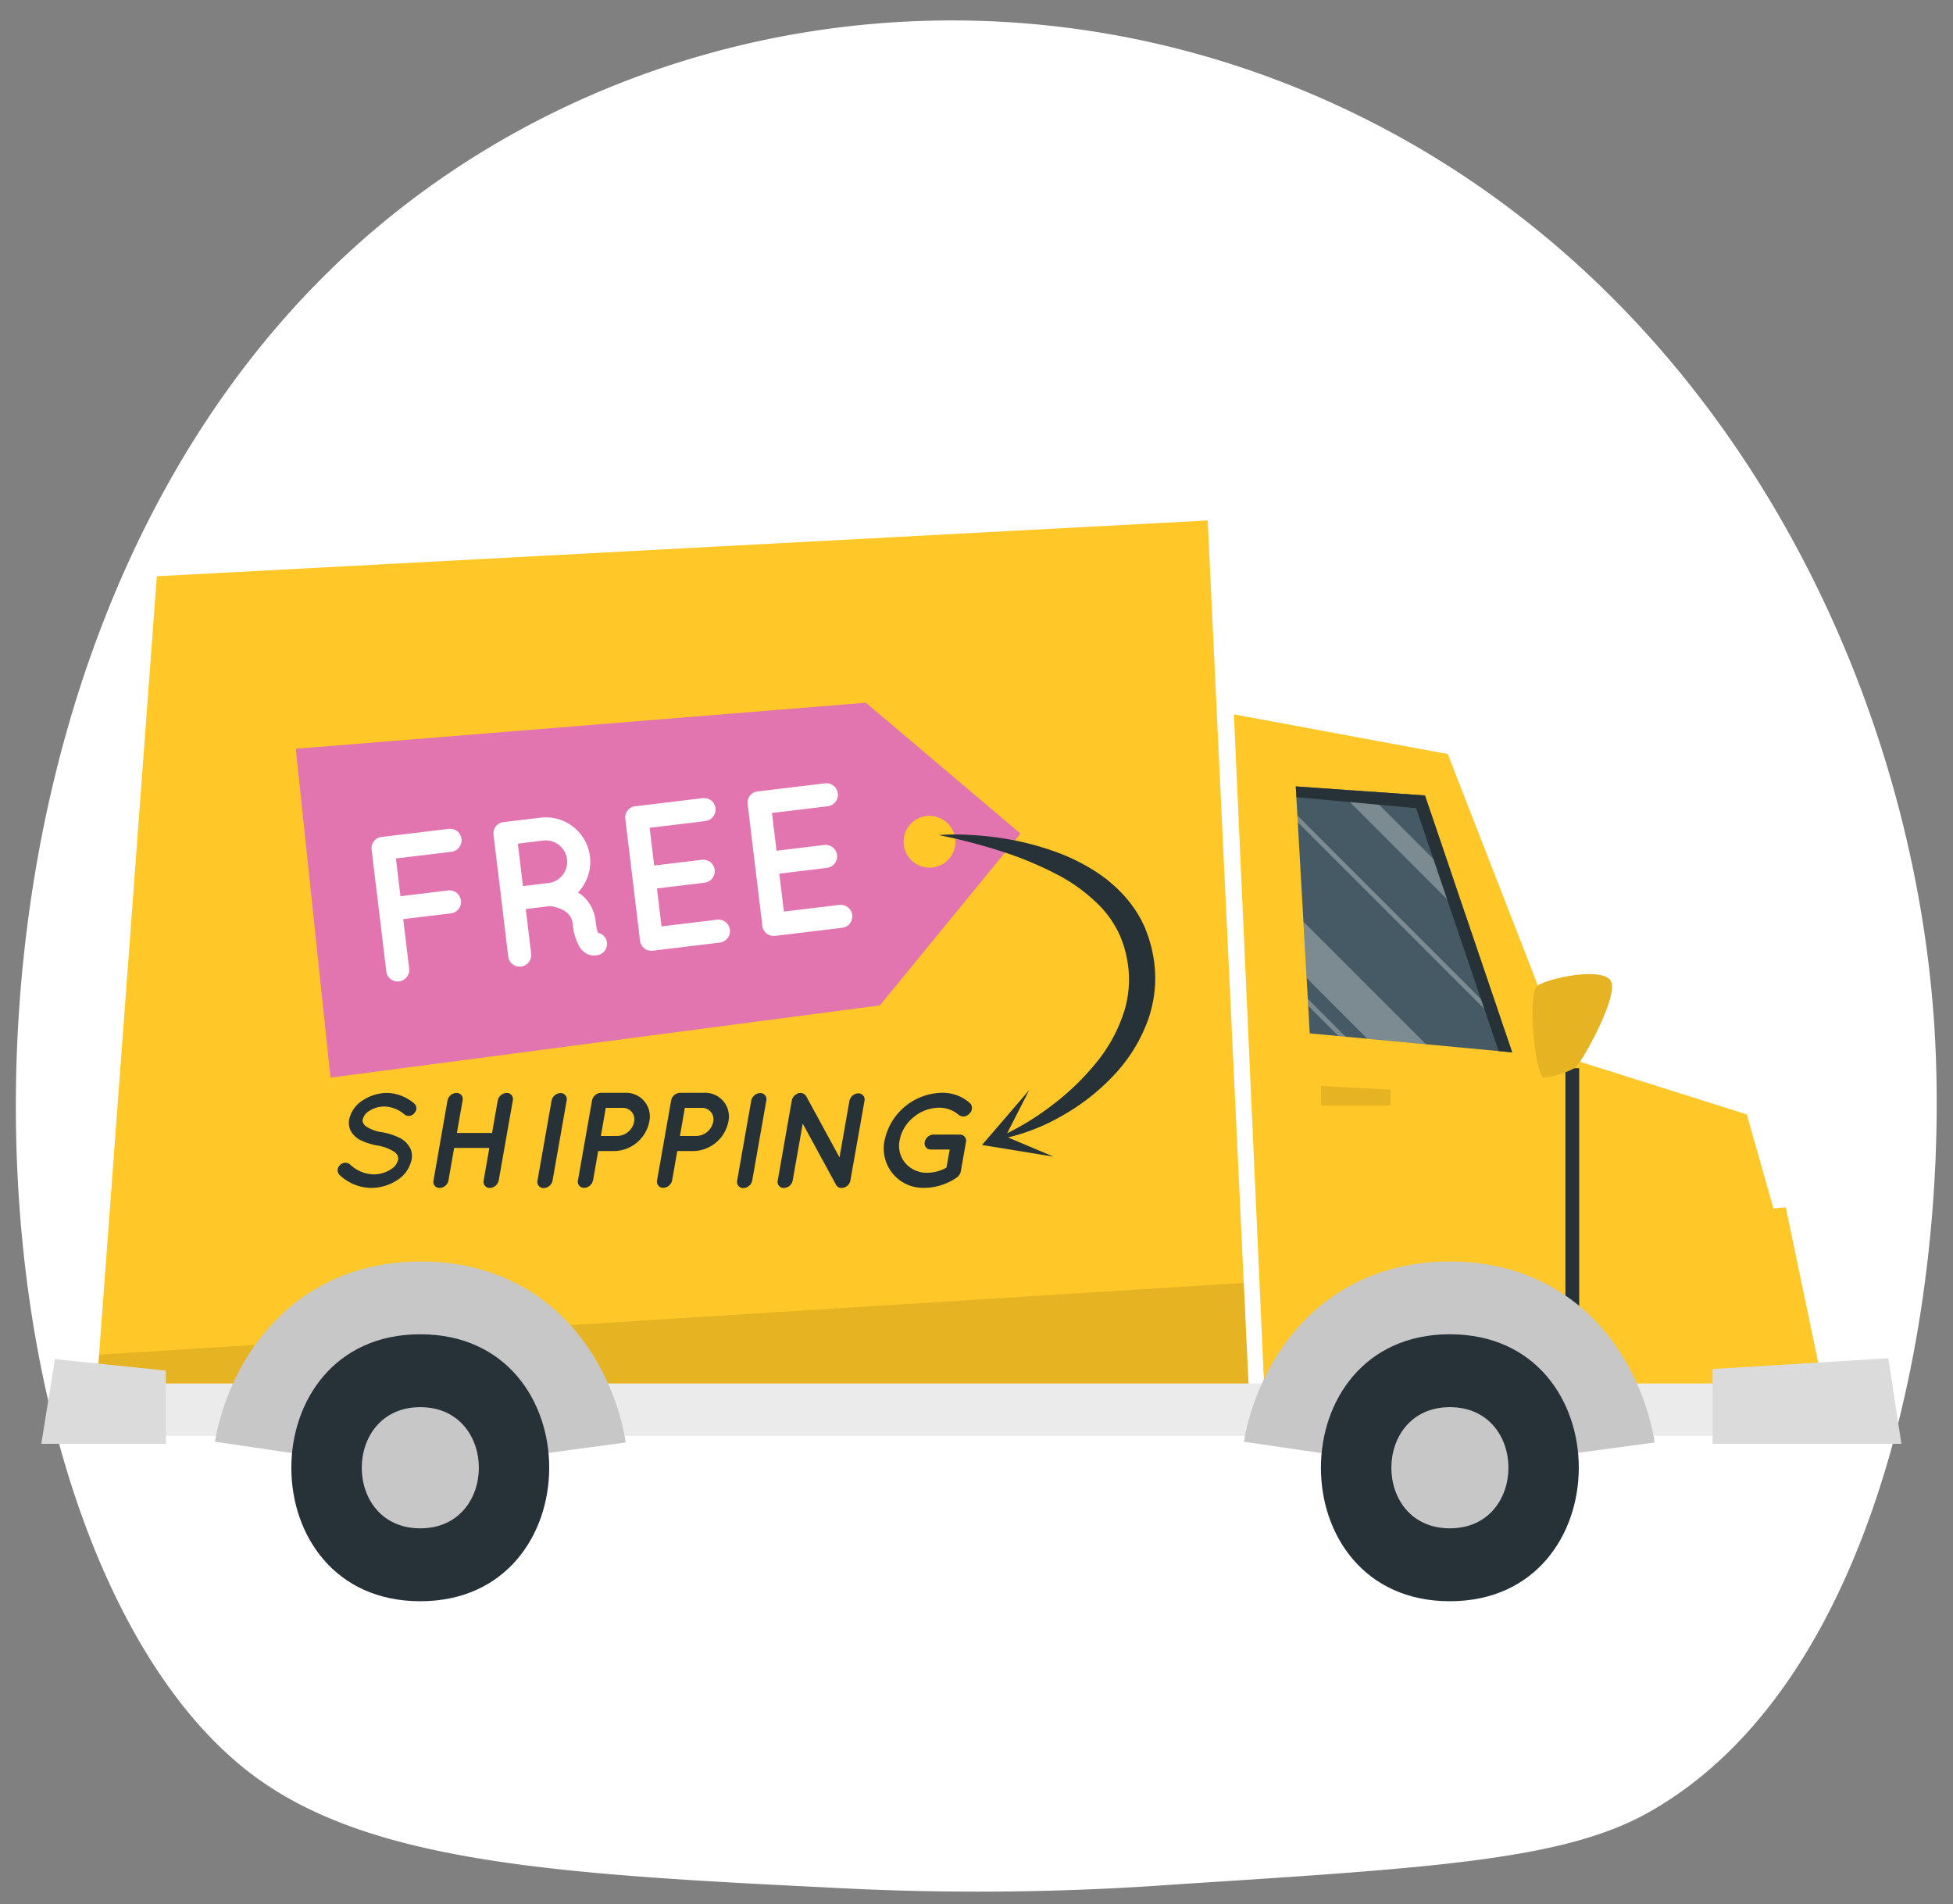 <svg xmlns="http://www.w3.org/2000/svg" width="141.85" height="138.287" viewBox="0 0 141.85 138.287"><rect x="0" y="0" width="141.85" height="138.287" fill="#808080" stroke="none"/><defs><style>.a{fill:#fff;}.b{fill:#ffc727;}.c{fill:#455a64;}.d{opacity:0.3;}.e{fill:#263238;}.f,.k{fill:none;stroke-miterlimit:10;}.f{stroke:#263238;}.g{opacity:0.1;}.h{fill:#e275b0;}.i{fill:#ebebeb;}.j{fill:#dbdbdb;}.k{stroke:#c7c7c7;stroke-width:10px;}.l{fill:#c7c7c7;}</style></defs><g transform="translate(-949 -4827.106)"><path class="a" d="M614.52,509.016c-1.51-18.612-2.264-27.918-5.778-33.939-10.06-17.24-39.306-21.34-57.778-19.768-24.729,2.1-53.02,16.32-65.472,43.768-11.311,24.93-6.1,53.149,10.947,71.609,31.241,33.839,95.686,27.8,111.428,5.593,6.283-8.862,6.735-23.016,7.4-43.808A198.137,198.137,0,0,0,614.52,509.016Z" transform="matrix(-0.017, 1, -1, -0.017, 1554.148, 4358.073)"/><g transform="translate(906.462 4726.917)"><g transform="translate(132.162 152.069)"><path class="b" d="M369.3,190.618l2.239,49.711h40.75l-4.214-20.177-13.58-4.286a2.542,2.542,0,0,1-1.54-1.512l-8.12-20.853Z" transform="translate(-369.303 -190.618)"/><g transform="translate(4.489 5.233)"><path class="c" d="M386.081,210.178l1.017,17.934L401.8,229.49l-6.337-18.656Z" transform="translate(-386.081 -210.178)"/><g class="d" transform="translate(0.12 0.211)"><path class="a" d="M388.161,246.9l.232,4.09L392.8,255.4l4.259.4Z" transform="translate(-387.724 -237.288)"/><path class="a" d="M397.322,210.965l9.432,9.432-.992-2.923-6.364-6.364Z" transform="translate(-394.435 -210.965)"/><path class="a" d="M386.531,218.058l.027.5,15,15-.244-.713Z" transform="translate(-386.531 -216.161)"/><path class="a" d="M389.352,267.834l.027.5,2.208,2.208.517.048Z" transform="translate(-388.597 -252.619)"/></g><path class="e" d="M386.081,210.178l9.387.656L401.8,229.49l-.984-.092-5.99-17.639-8.7-.8Z" transform="translate(-386.081 -210.178)"/></g><line class="f" y2="23.259" transform="translate(24.575 25.695)"/><path class="a" d="M511.855,299.769l-3.313-.525,1.931,6.825,1.708-.181a.7.7,0,0,0,.628-.753l-.362-4.725A.7.7,0,0,0,511.855,299.769Z" transform="translate(-471.288 -270.181)"/><g transform="translate(21.684 18.864)"><path class="b" d="M450.7,261.984c-.792.675-.077,6.764.489,6.662a6.469,6.469,0,0,0,2.263-.72c.489-.386,3.241-5.315,2.572-6.335S451.316,261.462,450.7,261.984Z" transform="translate(-450.351 -261.123)"/><path class="g" d="M450.7,261.984c-.792.675-.077,6.764.489,6.662a6.469,6.469,0,0,0,2.263-.72c.489-.386,3.241-5.315,2.572-6.335S451.316,261.462,450.7,261.984Z" transform="translate(-450.351 -261.123)"/></g><path class="g" d="M397.991,292.9h-5.048v-1.417l5.048.274Z" transform="translate(-386.618 -264.497)"/></g><g transform="translate(49.496 137.987)"><path class="b" d="M144.11,201.779H60.332l4.433-59.74,76.327-4.052Z" transform="translate(-60.332 -137.987)"/><g transform="translate(17.565 41.564)"><path class="e" d="M126.154,298.617a.525.525,0,0,1,.71-.069,2.59,2.59,0,0,0,1.716.739,2.344,2.344,0,0,0,1.252-.355,1.145,1.145,0,0,0,.543-.69.511.511,0,0,0-.03-.306.726.726,0,0,0-.246-.286,3.215,3.215,0,0,0-1.243-.463h-.02a4.74,4.74,0,0,1-1.164-.375,1.623,1.623,0,0,1-.769-.749,1.373,1.373,0,0,1-.079-.779,2.2,2.2,0,0,1,1.025-1.4,3.232,3.232,0,0,1,1.745-.513,3.141,3.141,0,0,1,1.952.769.463.463,0,0,1,.02.681.517.517,0,0,1-.7.138,2.34,2.34,0,0,0-1.439-.6,2.06,2.06,0,0,0-1.144.316,1.01,1.01,0,0,0-.473.611.4.4,0,0,0,.029.266.64.64,0,0,0,.207.247,2.84,2.84,0,0,0,1.134.424h.02a4.63,4.63,0,0,1,1.262.4,1.743,1.743,0,0,1,.809.789,1.376,1.376,0,0,1,.079.828,2.344,2.344,0,0,1-1.075,1.489,3.5,3.5,0,0,1-1.873.542,3.39,3.39,0,0,1-2.3-.966A.489.489,0,0,1,126.154,298.617Z" transform="translate(-125.984 -293.361)"/><path class="e" d="M153.481,297.365l-.414,2.366a.673.673,0,0,1-.641.542.441.441,0,0,1-.444-.542L153,293.914a.694.694,0,0,1,.651-.543.441.441,0,0,1,.444.543l-.414,2.366h2.554l.414-2.366a.692.692,0,0,1,.641-.543.447.447,0,0,1,.454.543l-1.026,5.817a.683.683,0,0,1-.641.542.447.447,0,0,1-.453-.542l.414-2.366Z" transform="translate(-145.019 -293.361)"/><path class="e" d="M180.67,300.31a.447.447,0,0,1-.454-.542l1.026-5.817a.692.692,0,0,1,.641-.543.447.447,0,0,1,.453.543l-1.026,5.817A.683.683,0,0,1,180.67,300.31Z" transform="translate(-165.701 -293.388)"/><path class="e" d="M191.2,299.695l1.026-5.817a.691.691,0,0,1,.641-.542h1.765a1.723,1.723,0,0,1,1.746,2.11,2.644,2.644,0,0,1-2.485,2.12h-1.223l-.375,2.13a.682.682,0,0,1-.641.542A.447.447,0,0,1,191.2,299.695Zm3.244-5.265H193.22l-.355,2.041h1.213a1.28,1.28,0,0,0,1.2-1.026A.829.829,0,0,0,194.442,294.43Z" transform="translate(-173.745 -293.335)"/><path class="e" d="M212.682,299.695l1.025-5.817a.691.691,0,0,1,.641-.542h1.765a1.723,1.723,0,0,1,1.745,2.11,2.644,2.644,0,0,1-2.485,2.12h-1.223l-.375,2.13a.682.682,0,0,1-.641.542A.447.447,0,0,1,212.682,299.695Zm3.244-5.265H214.7l-.355,2.041h1.213a1.28,1.28,0,0,0,1.2-1.026A.829.829,0,0,0,215.926,294.43Z" transform="translate(-189.481 -293.335)"/><path class="e" d="M234.878,300.31a.447.447,0,0,1-.454-.542l1.025-5.817a.692.692,0,0,1,.641-.543.447.447,0,0,1,.453.543l-1.026,5.817A.682.682,0,0,1,234.878,300.31Z" transform="translate(-205.406 -293.388)"/><path class="e" d="M246.451,293.951a.679.679,0,0,1,.315-.463.5.5,0,0,1,.73.118l2.426,4.457.72-4.112a.691.691,0,0,1,.641-.542.447.447,0,0,1,.453.542l-1.025,5.788a.664.664,0,0,1-.641.542.441.441,0,0,1-.375-.187.423.423,0,0,1-.039-.069l-2.406-4.417-.73,4.131a.664.664,0,0,1-.641.542.437.437,0,0,1-.444-.542Z" transform="translate(-213.469 -293.369)"/><path class="e" d="M274.323,296.786a4.344,4.344,0,0,1,4.141-3.451,3,3,0,0,1,2.061.749.526.526,0,0,1-.039.759.568.568,0,0,1-.779.1,2.125,2.125,0,0,0-1.439-.523,2.923,2.923,0,0,0-1.854.7,2.827,2.827,0,0,0-1,1.666,1.959,1.959,0,0,0,.414,1.657,2.049,2.049,0,0,0,1.607.7,2.843,2.843,0,0,0,1.381-.375l.237-1.311h-1.37a.441.441,0,0,1-.444-.542.664.664,0,0,1,.641-.543h1.9a.444.444,0,0,1,.453.543l-.375,2.13a.868.868,0,0,1-.049.148l-.03.059-.01.01a.647.647,0,0,1-.207.227,4.179,4.179,0,0,1-2.317.749h-.01A2.855,2.855,0,0,1,274.323,296.786Z" transform="translate(-234.596 -293.335)"/></g><g transform="translate(14.524 13.237)"><path class="h" d="M167.254,196.968l-11.23-9.506-41.408,3.344,2.522,23.88,39.9-5.243Zm-4.774.159a1.883,1.883,0,1,1-2.282-1.4A1.9,1.9,0,0,1,162.48,197.127Z" transform="translate(-114.615 -187.462)"/><g transform="translate(5.503 5.845)"><path class="a" d="M136.258,232l-1.068-8.841a.827.827,0,0,1,.725-.924l.015,0,.03,0,4.855-.586a.838.838,0,0,1,.2,1.663l-4.061.49.331,2.742,3.491-.422a.838.838,0,0,1,.2,1.663l-3.491.421.434,3.6a.841.841,0,0,1-.74.925A.828.828,0,0,1,136.258,232Z" transform="translate(-135.184 -218.337)"/><path class="a" d="M176.449,227.4a.834.834,0,0,1-.4,1.113,1.341,1.341,0,0,1-.324.085l-.015,0a1.1,1.1,0,0,1-.6-.094,1.479,1.479,0,0,1-.543-.467,4.051,4.051,0,0,1-.532-1.76,1.275,1.275,0,0,0-.258-.622,1.405,1.405,0,0,0-.5-.381,2.87,2.87,0,0,0-.883-.258l-1.768.214.393,3.252a.841.841,0,0,1-.74.925.828.828,0,0,1-.924-.725l-1.068-8.841a.818.818,0,0,1,.725-.924l.015,0,2.667-.322a3.228,3.228,0,0,1,2.724,5.433,2.35,2.35,0,0,1,.591.491,2.862,2.862,0,0,1,.69,1.559,3.81,3.81,0,0,0,.167.877A.814.814,0,0,1,176.449,227.4Zm-2.825-5.77a1.556,1.556,0,0,0-1.731-1.372l-1.843.223.373,3.086,1.843-.223A1.549,1.549,0,0,0,173.623,221.631Z" transform="translate(-159.424 -216.093)"/><path class="a" d="M205.135,223.678l-1.068-8.841a.819.819,0,0,1,.725-.924l.015,0,.03,0,4.855-.586a.837.837,0,0,1,.924.725.851.851,0,0,1-.723.939l-4.061.49.331,2.742,3.491-.422a.838.838,0,0,1,.2,1.663l-3.491.422.333,2.757,4.061-.491a.838.838,0,0,1,.2,1.663l-4.855.587c-.03,0-.032-.011-.032-.011l-.013.017A.828.828,0,0,1,205.135,223.678Z" transform="translate(-185.633 -212.244)"/><path class="a" d="M238.342,219.668l-1.068-8.841A.818.818,0,0,1,238,209.9l.015,0,.03,0,4.855-.586a.837.837,0,0,1,.924.725.85.85,0,0,1-.723.939l-4.061.49.331,2.742,3.491-.422a.838.838,0,0,1,.2,1.663l-3.491.422.333,2.757,4.061-.49a.838.838,0,0,1,.2,1.663l-4.855.586c-.03,0-.032-.012-.032-.012l-.013.017A.828.828,0,0,1,238.342,219.668Z" transform="translate(-209.955 -209.307)"/></g><g transform="translate(46.699 9.569)"><path class="e" d="M289.156,223.267a17.96,17.96,0,0,1,2.292-.007,22.3,22.3,0,0,1,2.292.235,20.312,20.312,0,0,1,4.5,1.217,14.657,14.657,0,0,1,2.128,1.089c.344.21.674.449,1,.693l.472.4c.156.133.3.284.451.426a8.961,8.961,0,0,1,1.516,2.006l.286.571c.083.2.155.4.232.6s.128.4.189.6l.086.3.066.307a9.092,9.092,0,0,1,.2,2.5,9.441,9.441,0,0,1-.495,2.455,11.6,11.6,0,0,1-2.557,4.118,15.753,15.753,0,0,1-3.717,2.888,14.761,14.761,0,0,1-4.316,1.657l-.064-.2a19.817,19.817,0,0,0,3.8-2.331,18.26,18.26,0,0,0,3.116-3.037,11.238,11.238,0,0,0,1.987-3.663,7.808,7.808,0,0,0,.177-3.991l-.05-.249-.069-.246a4.715,4.715,0,0,0-.147-.483c-.059-.154-.112-.31-.174-.463l-.209-.449A7.916,7.916,0,0,0,301,228.562a12.375,12.375,0,0,0-3.382-2.5,25.6,25.6,0,0,0-4.084-1.667A41.285,41.285,0,0,0,289.156,223.267Z" transform="translate(-289.156 -223.227)"/><g transform="translate(3.144 18.559)"><path class="e" d="M304.336,292.593l-1.721,3.367,3.485,1.471-5.194-.849Z" transform="translate(-300.906 -292.593)"/></g></g></g><path class="g" d="M144.112,353.349H60.333l.238-3.208,83.143-5.218Z" transform="translate(-60.333 -289.557)"/></g><g transform="translate(45.539 196.802)"><path class="i" d="M58.747,376.037H186.7V372.23H58.747Z" transform="translate(-55.213 -368.373)"/><path class="j" d="M511.995,365.394l-12.763.784h0v5.43h13.715Z" transform="translate(-377.845 -363.366)"/><path class="j" d="M54.583,371.787v-5.316l-8.055-.832-.99,6.148Z" transform="translate(-45.539 -363.546)"/><g transform="translate(17.56)"><path class="k" d="M131.1,366.628s-1.19-8.815-9.914-8.815-10.015,8.815-10.015,8.815" transform="translate(-111.17 -357.813)"/><g transform="translate(0.6 0.286)"><path class="e" d="M122.777,358.882c-12.476,0-12.5,19.388,0,19.388C135.252,378.27,135.273,358.882,122.777,358.882Z" transform="translate(-113.412 -358.882)"/><path class="l" d="M136.777,378.669c-5.663,0-5.672,8.8,0,8.8S142.449,378.669,136.777,378.669Z" transform="translate(-127.412 -373.375)"/></g></g><g transform="translate(92.294)"><path class="k" d="M410.423,366.628s-1.19-8.815-9.914-8.815-10.014,8.815-10.014,8.815" transform="translate(-390.495 -357.813)"/><g transform="translate(0.647 0.286)"><path class="e" d="M402.277,358.882c-12.475,0-12.5,19.388,0,19.388C414.753,378.27,414.773,358.882,402.277,358.882Z" transform="translate(-392.913 -358.882)"/><path class="l" d="M416.277,378.669c-5.663,0-5.672,8.8,0,8.8S421.949,378.669,416.277,378.669Z" transform="translate(-406.912 -373.375)"/></g></g></g></g></g></svg>